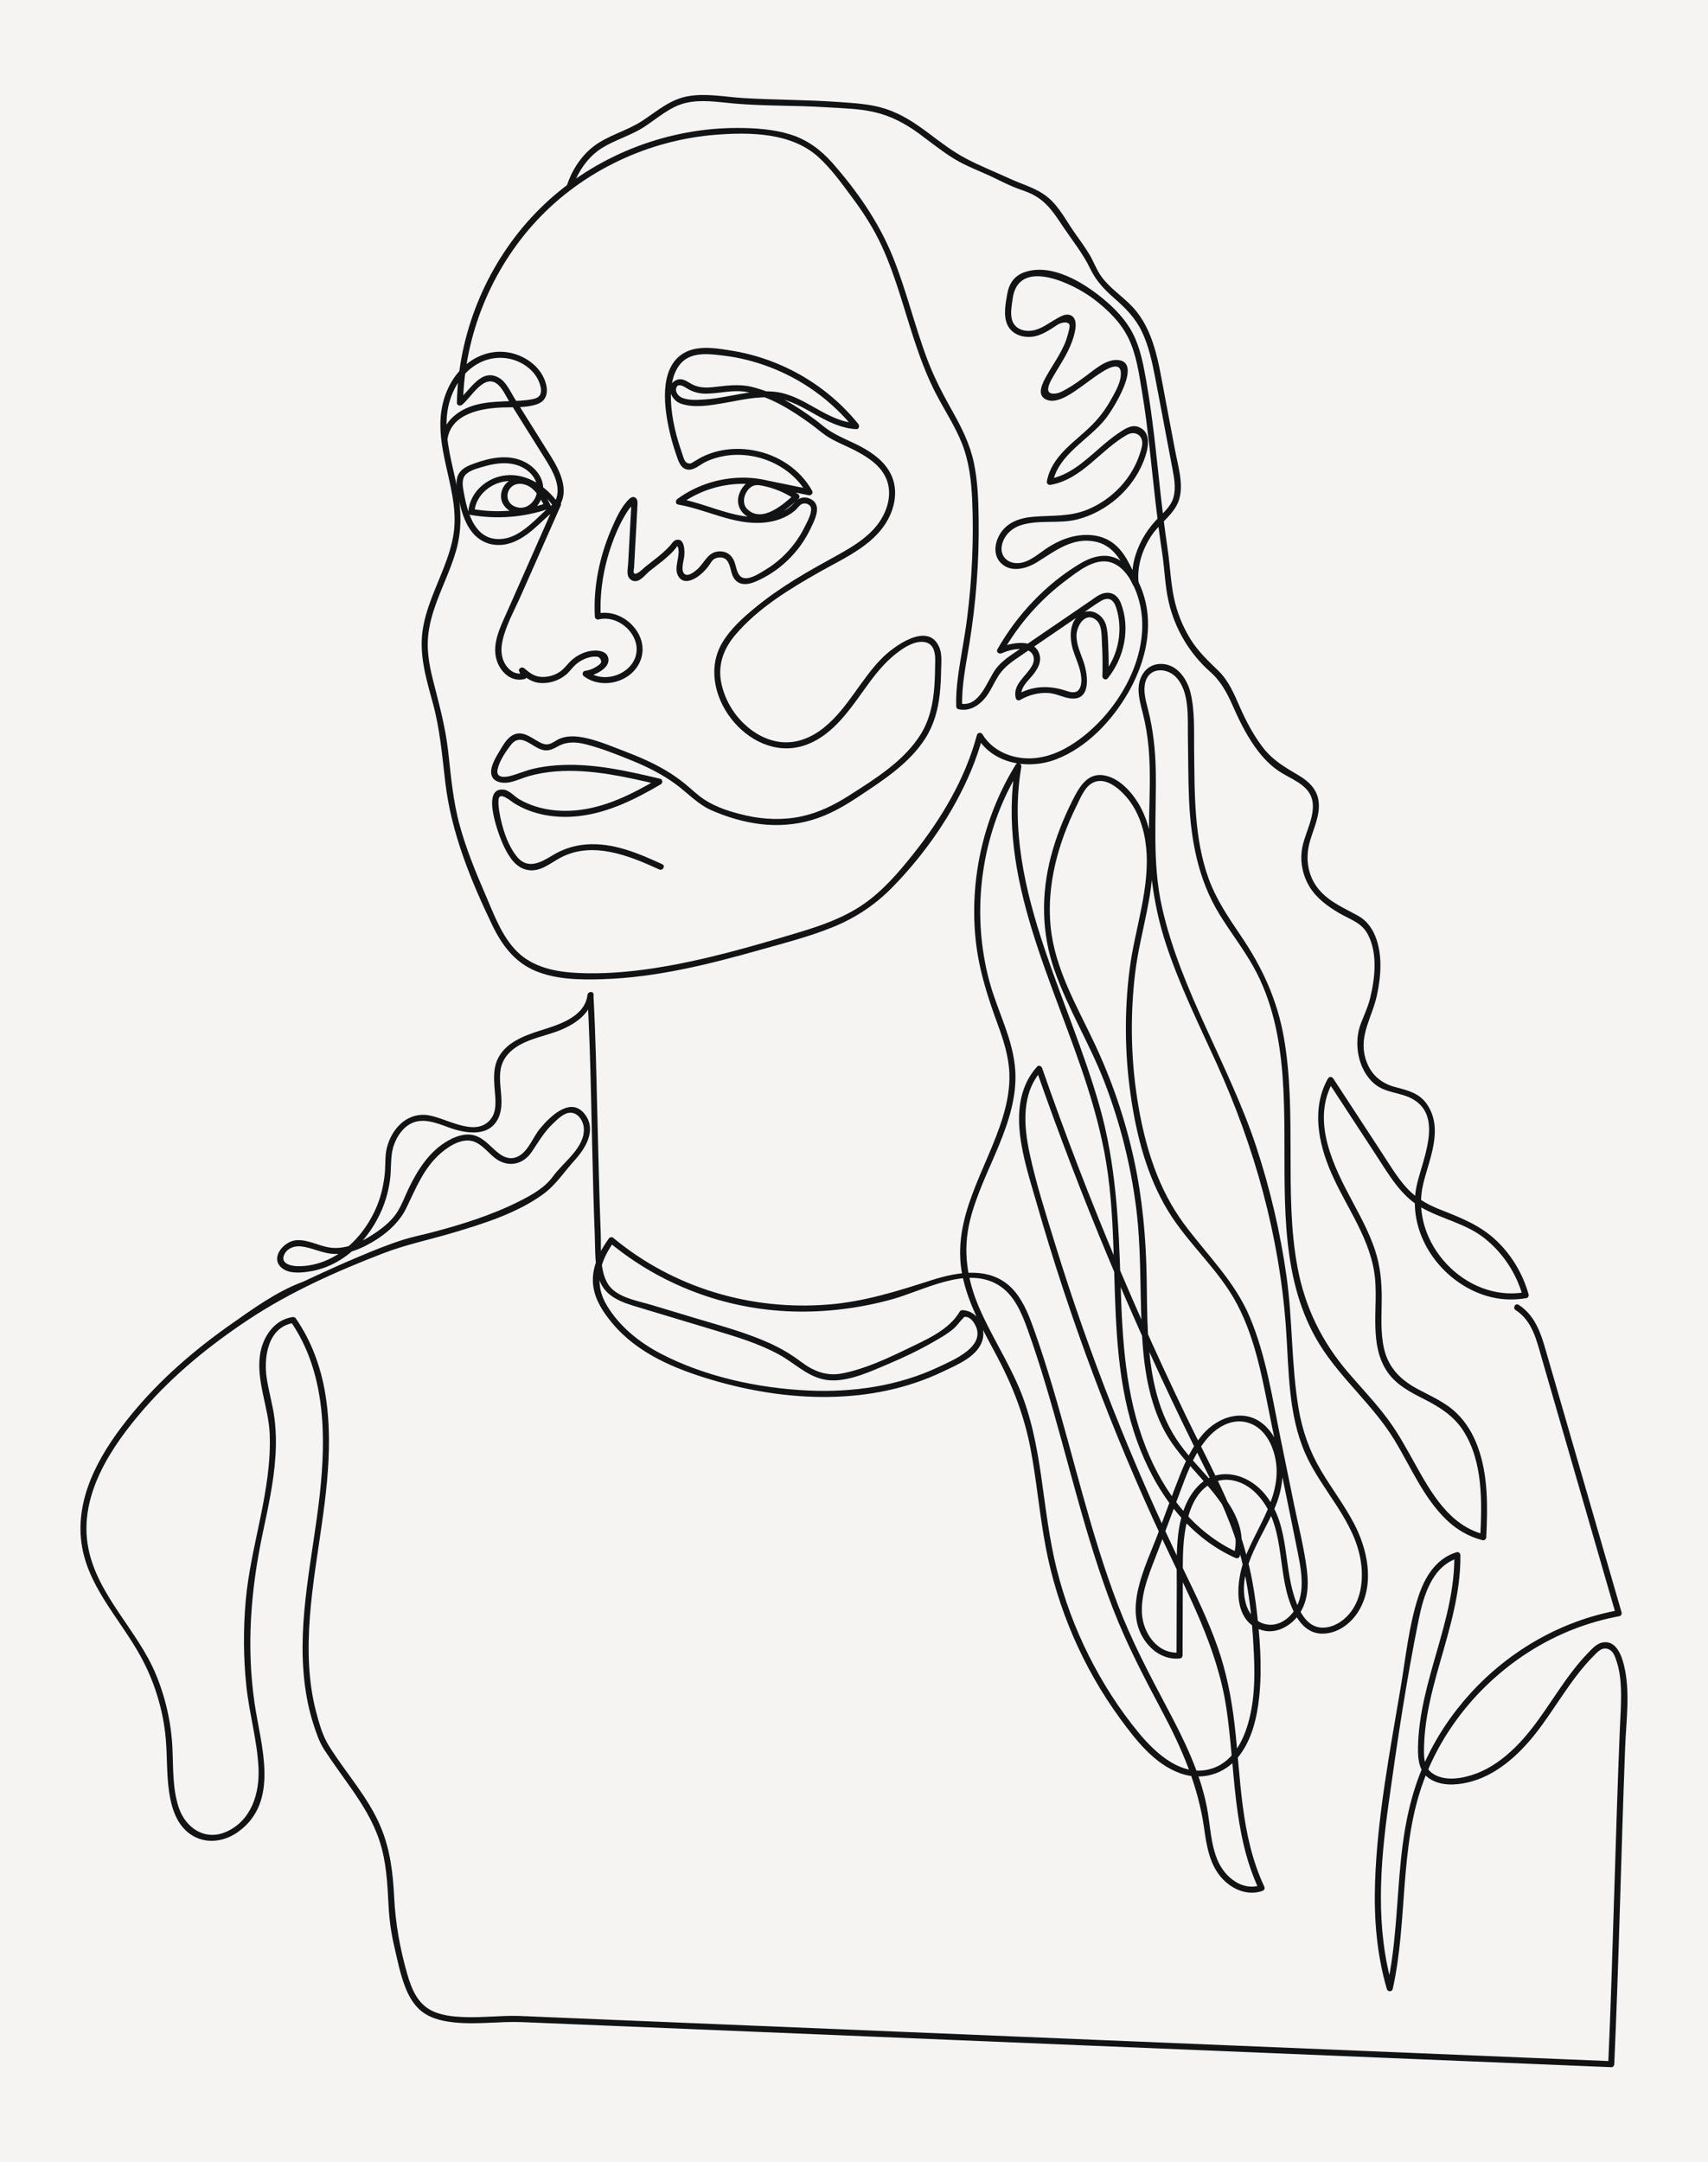<?xml version="1.0" encoding="utf-8"?>
<!-- Generator: Adobe Illustrator 24.1.0, SVG Export Plug-In . SVG Version: 6.00 Build 0)  -->
<svg version="1.1" id="Layer_1" xmlns="http://www.w3.org/2000/svg" xmlns:xlink="http://www.w3.org/1999/xlink" x="0px" y="0px"
	 viewBox="0 0 1080 1367" style="enable-background:new 0 0 1080 1367;" xml:space="preserve">
<style type="text/css">
	.st0{fill:#F5F4F2;}
	.st1{fill:#121314;}
</style>
<rect class="st0" width="1080" height="1367"/>
<g>
	<g>
		<g>
			<path class="st1" d="M282.92,277.78c2.32-16.33,21.27-19.66,34.73-20.17c7.17-0.27,15.49,0.37,22.32-2.21
				c5.51-2.08,6.69-7.17,5.31-12.5c-2.7-10.5-12.54-17.81-22.84-19.89c-11.53-2.32-22.82,2-30.87,10.39
				c-8.92,9.3-13.07,22.01-13.12,34.73c-0.06,15.34,4.95,30.09,7.54,45.06c1.36,7.83,2.02,15.86,0.9,23.77
				c-1.05,7.39-3.42,14.53-6.09,21.48c-5.1,13.24-11.59,26.16-13.6,40.35c-2.22,15.74,2.47,30.96,6.56,45.98
				c4.51,16.59,5.84,33.36,7.87,50.36c3.77,31.42,15.98,61.37,29.62,89.72c5.99,12.45,14.03,23.37,27.1,28.89
				c13.27,5.59,28.4,5.77,42.57,5.33c34.1-1.07,67.43-9.42,100.1-18.65c15.46-4.37,31.23-8.37,46.12-14.49
				c14.09-5.79,26.36-13.99,37.03-24.87c20.76-21.17,38.72-46.98,50.09-74.4c2.83-6.81,5.19-13.79,7.11-20.91
				c-1.16,0.15-2.33,0.3-3.49,0.46c10.16,16.92,32.47,20.5,49.85,13.87c19.49-7.43,35.51-24.5,45.72-42.3
				c9.67-16.87,15.32-37.19,11.04-56.55c-2.07-9.34-6.54-19.44-14.19-25.52c-8.63-6.87-18.5-4.67-27.33,0.61
				c-21.7,12.99-39.74,32.22-52.26,54.1c-1.03,1.8,0.96,3.33,2.62,2.62c4.52-1.96,10.07-3.43,15-2.38c5.18,1.1,6.66,5.76,4.26,10.19
				c-3.63,6.71-12.47,11.82-10.3,20.54c0.3,1.2,1.76,1.75,2.81,1.14c5.47-3.2,11.62-4.79,17.97-4.39
				c5.29,0.33,10.14,3.46,15.35,3.52c12.13,0.14,9.1-16.65,6.6-23.66c-1.85-5.21-4.34-10.48-4.34-16.12
				c0-6.05,5.53-15.52,12.46-9.87c3.77,3.07,3.37,9.93,3.62,14.23c0.42,7.12,0.51,14.25,0.31,21.38c-0.04,1.55,2.2,2.66,3.26,1.35
				c10.59-12.99,14.59-31.73,8.43-47.62c-2.2-5.68-7.1-8.16-12.96-5.55c-2.11,0.93-4.02,2.49-5.91,3.78
				c-15.56,10.63-31.13,21.26-46.69,31.89c-4.76,3.25-9.64,6.45-13.23,11.04c-5.85,7.5-10.35,25.06-22.99,22.25
				c0.47,0.61,0.94,1.23,1.4,1.84c-0.38-13.42,2.44-26.51,4.58-39.68c2.09-12.88,3.64-25.86,4.62-38.87
				c0.99-13.09,1.4-26.23,1.24-39.36c-0.15-12.11-0.53-24.36-3.05-36.24c-2.45-11.55-7.61-21.92-13.36-32.14
				c-6.01-10.67-11.62-21.34-15.96-32.82c-8.21-21.68-13.42-44.39-22.21-65.87c-8.85-21.6-22.52-41.14-37.91-58.61
				c-7.32-8.3-15.91-14.67-26.55-17.99c-10.63-3.33-22.12-4.09-33.2-4.12c-43.54-0.13-86.91,16.31-119.3,45.42
				c-31.86,28.65-52.36,69.28-57.28,111.76c-0.63,5.48-0.98,10.98-1.1,16.5c-0.04,1.82,2.04,2.3,3.26,1.35
				c5.82-4.54,14.22-20.8,23.02-12.48c2.9,2.74,4.82,7.18,6.9,10.5c7.28,11.63,14.56,23.25,21.84,34.88
				c5.26,8.4,12.66,20.13,6.07,29.67c1.1,0,2.2,0,3.3,0c-7.43-10.67-19.76-19.34-33.32-18c-12.15,1.19-23.04,10.74-23.87,23.2
				c-0.05,0.76,0.63,1.71,1.4,1.84c16.54,2.86,33.37,1.63,49.27-3.77c1.21-0.41,1.73-1.66,1.14-2.81
				c-3.72-7.27-8.44-15.43-17.3-16.68c-6.6-0.93-12.49,2.83-13.67,9.54c-1.43,8.17,6.74,14.1,14.34,12.97
				c6.9-1.03,11.56-7.69,12.17-14.32c0.76-8.29-5.12-15.37-12.31-18.74c-9.92-4.66-21.15-2.38-31.03,1.19
				c-4,1.45-8.31,3.11-10.31,7.16c-2.01,4.06-0.92,9.02-0.13,13.24c1.49,8.06,3.67,16.59,8.86,23.13
				c6.47,8.15,16.72,10.03,26.21,6.21c11.67-4.7,18.96-15.37,29.08-22.34c-0.87-0.87-1.74-1.74-2.62-2.62
				c-10.25,23.16-20.49,46.32-30.74,69.48c-4.11,9.29-9.7,20.09-6.32,30.47c2.44,7.48,9.35,13.81,17.57,11.65
				c1.12-0.3,1.85-1.79,1.14-2.81c-0.62-0.9-0.34-2.35-1.17-3.57c-1,0.77-2,1.54-3,2.32c3.81,3.25,7.55,6.15,12.71,6.55
				c5.91,0.46,11.73-1.38,16.33-5.09c2.16-1.74,3.66-3.97,5.61-5.89c2.29-2.25,5.22-3.96,8.27-4.92c1.41-0.44,2.9-0.75,4.39-0.75
				c0.68,0,1.65-0.04,2.27,0.24c1.02,0.45,2.04,1.93,1.84,3.22c-0.21,1.39-3.42,3.15-4.6,3.79c-1.8,0.97-3.67,1.47-5.68,1.76
				c-1.36,0.2-1.92,2.35-0.84,3.2c11.48,8.99,30.54,4.07,35.96-9.68c6.45-16.36-11.23-33.7-27.48-29.66
				c0.81,0.61,1.61,1.23,2.42,1.84c-1.01-17.82,2.73-36.18,9.6-52.61c1.59-3.8,3.41-7.53,5.5-11.09c0.82-1.4,1.69-2.78,2.61-4.13
				c0.58-0.84,2.79-2.78,2.89-3.78c0.09-0.09,0.18-0.17,0.27-0.26c-1.37-0.57-1.88-0.27-1.55,0.9c0.08-0.23-0.05,0.86-0.06,1.26
				c-0.01,0.26-0.03,0.53-0.04,0.79c-0.08,1.48-0.16,2.95-0.24,4.43c-0.55,10.16-1.1,20.31-1.65,30.47
				c-0.13,2.38-0.66,5.08-0.29,7.45c0.36,2.29,2.27,4.08,4.63,4.15c3.58,0.1,6.65-4.32,9.15-6.33c3.25-2.63,6.63-5.09,9.82-7.79
				c1.9-1.6,3.73-3.28,5.41-5.11c0.52-0.57,1.05-1.39,1.62-1.87c0.41-1.14,0.75-1.32,1.03-0.54c0.26,0.53,0.41,1.08,0.45,1.67
				c0.72,5.46-3.26,12.1,0.1,17.19c3.2,4.85,9.2,2.14,12.79-0.61c2.43-1.86,4.64-4.1,6.41-6.6c1.04-1.46,1.82-3.18,3.43-4.12
				c1.84-1.07,4.84-1.27,6.7-0.06c3.55,2.3,3.3,8.38,5.31,11.81c3.14,5.35,8.91,4.79,13.95,2.65c15.07-6.38,27.68-18.54,34.7-33.32
				c2.34-4.92,7.34-13.99,1.34-18.2c-2.89-2.03-6.63-2.33-9.52-0.23c-1.6,1.16-2.77,2.89-4.3,4.17c-2.22,1.85-4.8,3.32-7.49,4.36
				c-20.87,8.06-42.44-5.66-62.72-9.14c0.15,1.16,0.3,2.33,0.46,3.49c20.64-15.26,50.8-18,72.42-3.17c-0.13-1-0.26-2-0.39-3
				c-6.91,6.16-20.27,18.22-29.63,9.28c-4.15-3.97-1.8-11.57,2.72-14.32c2.04-1.24,4.16-1.07,6.34-0.63
				c9.9,2.03,19.81,4.05,29.71,6.08c1.62,0.33,3-1.29,2.16-2.81c-7.59-13.65-21.6-22.74-36.84-25.53c-7.37-1.35-14.99-1.3-22.3,0.39
				c-3.62,0.84-7.15,2.11-10.49,3.76c-1.78,0.88-3.4,1.97-5.11,2.96c-0.56,0.32-1.6,1.09-2.29,1.15c-3.61,0.33-4.18-3.5-5.02-5.88
				c-3.76-10.59-6.7-22.03-7.2-33.3c-0.36-7.98,0.56-17.26,5.84-23.66c6.69-8.1,18.42-6.44,27.71-5.3
				c9.7,1.19,19.27,3.61,28.42,7.05c21.01,7.88,39.67,21.38,53.75,38.84c0.45-1.09,0.9-2.18,1.35-3.26
				c-18.63-0.98-32.08-17.26-50.47-19.68c-10.2-1.34-20.39,0.81-30.38,2.65c-5.03,0.92-10.08,1.81-15.2,2.11
				c-4.53,0.27-10.68,0.74-14.82-1.52c-1.68-0.92-3.38-3.2-2.99-5.28c0.75-4.09,4.92-1.48,6.75-0.32c3.81,2.41,7.91,3.47,12.43,3.42
				c8.98-0.11,17.26-2.81,26.28-0.9c14.63,3.1,28.01,11.55,39.95,20.25c3.16,2.3,6.12,4.94,9.34,7.14
				c5.66,3.85,12.61,6.38,18.69,9.55c8.31,4.33,17,10.04,20.1,19.39c3.31,9.95-0.82,21.03-7.3,28.75
				c-6.41,7.63-15.1,12.86-23.71,17.65c-9.39,5.23-18.83,10.34-27.95,16.03c-8.59,5.36-16.94,11.14-24.76,17.59
				c-7.62,6.28-15.31,13.21-20.46,21.74c-18.6,30.79,16.16,75.99,50.82,65.51c17.26-5.22,28.29-20.92,38.27-34.87
				c5.35-7.48,10.86-14.98,17.8-21.08c5.12-4.5,14.83-11.9,22.31-9.33c4.62,1.59,5.34,6.95,5.3,11.18
				c-0.05,5.36-0.15,10.73-0.51,16.07c-0.74,10.95-2.96,21.65-8.88,31.04c-10.48,16.64-28.9,28.04-45.14,38.4
				c-9.31,5.93-19.16,10.81-30.02,13.14c-11.49,2.47-23.42,2.05-34.86-0.52c-9.1-2.05-18.72-4.96-26.57-10.11
				c-4.45-2.92-8.24-6.71-12.36-10.06c-3.8-3.09-7.83-5.88-12.04-8.38c-8.32-4.94-17.25-8.78-26.28-12.2
				c-9.24-3.5-19.14-7.88-29.01-9.09c-4.08-0.5-8.24-0.26-12.05,1.38c-2.42,1.04-4.76,3.23-7.45,3.45
				c-1.87,0.16-3.62-0.62-5.22-1.47c-5.36-2.86-10.84-7.84-17.12-4.15c-3.41,2-5.78,6.17-7.73,9.46c-2.13,3.57-5.14,8.38-5.54,12.63
				c-0.68,7.32,6.71,8.64,12.24,7.4c4.04-0.9,7.85-2.75,11.84-3.86c5.48-1.52,11.09-2.46,16.76-2.91
				c11.24-0.88,22.56,0.05,33.68,1.81c10.53,1.67,20.93,4.06,31.3,6.51c-0.15-1.16-0.3-2.33-0.46-3.49
				c-16,9.41-33.28,18.18-52.06,19.82c-8.51,0.74-17.19,0.05-25.36-2.55c-3.58-1.14-7.03-2.65-10.27-4.56
				c-2.97-1.75-6.09-5.53-9.6-5.99c-15.4-2.01-2.67,30.52,0.13,36.15c3.29,6.64,7.61,13.7,15.65,14.74
				c7.44,0.97,13.52-4.37,19.62-7.69c20.26-11.02,43.72-1.55,62.81,7.24c2.22,1.02,4.16-2.27,1.93-3.3
				c-15.16-6.98-31.32-13.89-48.39-12.49c-7.65,0.63-14.66,2.98-21.2,6.97c-7.16,4.37-15.45,9-22.16,0.91
				c-5.3-6.38-8.45-15.35-10.25-23.32c-0.91-4-1.79-8.46-1.59-12.59c0.29-5.95,7.3,0.26,9.62,1.75c12.16,7.76,27.28,9.97,41.44,8.31
				c18.62-2.18,35.66-10.72,51.62-20.1c1.38-0.81,1.17-3.11-0.46-3.49c-21.51-5.09-43.73-10.2-65.99-8.45
				c-4.65,0.36-9.29,1.02-13.84,2.05c-5.12,1.16-9.87,3.31-14.92,4.64c-3.59,0.94-9.16,1.34-8.05-4.09
				c1.08-5.29,5.16-11.32,8.43-15.52c6.46-8.28,13.18,1.58,20.28,3.2c3.88,0.88,6.74-0.86,10.05-2.61
				c5.41-2.86,11.12-2.49,16.92-1.02c10,2.54,19.93,6.49,29.47,10.39c9.8,4.01,19.37,8.79,27.89,15.14
				c7.44,5.54,13.69,12.5,22.33,16.26c9.92,4.32,20.36,7.44,31.12,8.71c10.79,1.27,21.82,0.46,32.25-2.61
				c10.42-3.06,19.83-8.39,28.84-14.36c15.69-10.39,32.86-21.29,43.09-37.54c5.28-8.38,7.83-17.87,8.93-27.64
				c0.6-5.33,0.78-10.7,0.89-16.07c0.09-4.54,0.62-9.25-1.17-13.55c-6.95-16.72-28.81-0.65-36.23,6.82
				c-13.31,13.39-21.4,31.23-36.05,43.39c-7.49,6.22-16.7,10.42-26.6,9.77c-9.42-0.62-18.18-5.42-24.85-11.92
				c-6.99-6.8-11.95-15.57-14.03-25.12c-2.53-11.62,1.29-21.97,8.81-30.84c14.23-16.8,34.17-28.94,53.11-39.68
				c16.57-9.4,36.83-17.81,44.92-36.44c3.38-7.78,4.23-16.72,0.69-24.61c-3.71-8.26-11.28-13.93-19.05-18.1
				c-6.56-3.52-13.91-6.23-20.16-10.26c-3.16-2.04-6.01-4.69-9.04-6.92c-12.01-8.82-25.43-17.25-40.08-20.76
				c-8.59-2.06-16.29-0.69-24.93,0.2c-5.17,0.53-9.77,0.19-14.25-2.64c-3.05-1.93-6.03-3.47-9.47-1.39
				c-6.17,3.73-2,12.26,3.41,14.28c8.4,3.14,18.93,1.26,27.48-0.2c10.54-1.8,21.24-4.58,32.01-3.37
				c10.05,1.13,18.66,6.52,27.31,11.34c7.66,4.27,15.55,8.03,24.44,8.5c1.82,0.1,2.3-2.08,1.35-3.26
				c-13.13-16.29-30.22-29.14-49.43-37.41c-9.48-4.08-19.42-7.07-29.61-8.77c-9.25-1.54-21.01-3.7-29.78,0.55
				c-16.85,8.18-14.27,32.38-11.21,47.31c1.23,6.01,2.87,11.94,4.89,17.73c1.32,3.8,2.69,9.01,7.53,9.46
				c3.93,0.36,7.44-3.11,10.75-4.75c4.05-2,8.45-3.32,12.9-4.03c19.91-3.13,41.58,6.21,51.49,24.02c0.72-0.94,1.44-1.87,2.16-2.81
				c-9.96-2.04-19.93-4.08-29.89-6.12c-6.62-1.35-11.56,1.49-14.52,7.61c-3.42,7.1-0.07,14.51,7.36,16.94
				c11.46,3.75,21.7-5.42,29.59-12.46c0.98-0.87,0.57-2.35-0.39-3c-22.63-15.52-54.64-12.84-76.28,3.17
				c-1.16,0.86-1.34,3.19,0.46,3.49c18.21,3.12,35.35,13.12,54.27,11.42c7.17-0.64,14.11-2.95,19.67-7.63
				c1.32-1.11,2.81-3.42,4.35-4.13c2.27-1.05,5.58,0.26,5.82,2.85c0.33,3.48-2.51,8.49-3.94,11.42c-3.67,7.52-8.77,14.28-14.97,19.9
				c-2.97,2.69-6.18,5.09-9.59,7.17c-3.46,2.11-9.61,6.27-13.81,5.5c-4.62-0.84-4.8-6.94-6.21-10.48c-1.79-4.5-5.45-6.84-10.35-6.35
				c-6.61,0.66-8.77,7.57-13.29,11.45c-1.86,1.6-6.26,5.16-8.35,2.23c-1.75-2.45-0.07-7.61,0.28-10.32
				c0.4-3.07,0.52-12.4-5.32-10.58c-1.58,0.49-2.57,2.36-3.61,3.52c-1.52,1.7-3.17,3.27-4.88,4.76c-3.46,3.02-7.19,5.71-10.76,8.6
				c-1.26,1.02-6.19,6.19-7.3,3.77c-0.32-0.71,0.14-2.55,0.18-3.29c0.25-4.61,0.5-9.23,0.75-13.84c0.45-8.22,0.98-16.43,1.34-24.65
				c0.07-1.62,0.43-4.07-0.9-5.36c-1.37-1.33-3.07-0.64-4.27,0.52c-5.15,4.96-8.58,12.74-11.35,19.19
				c-7.37,17.13-11.43,36.44-10.37,55.12c0.07,1.25,1.16,2.16,2.42,1.84c13.49-3.35,28.61,11.62,22.69,25.12
				c-4.65,10.61-20.24,15.06-29.48,7.83c-0.28,1.07-0.56,2.13-0.84,3.2c4.9-0.71,15.19-5.26,13.7-11.76
				c-1.35-5.9-10.24-5.12-14.44-3.7c-2.92,0.99-5.65,2.49-8.03,4.45c-3.01,2.48-4.99,5.84-8.28,8.04c-3.48,2.33-7.72,3.41-11.9,3.14
				c-4.32-0.29-7.34-2.76-10.51-5.47c-1.54-1.31-4.32,0.41-3,2.32c0.62,0.9,0.34,2.35,1.17,3.57c0.38-0.94,0.76-1.87,1.14-2.81
				c-4.73,1.24-8.76-1.53-11.21-5.46c-2.78-4.46-2.94-9.76-1.86-14.78c2.12-9.91,7.54-19.42,11.62-28.64
				c8.42-19.03,16.84-38.07,25.26-57.1c0.69-1.56-0.86-3.82-2.62-2.62c-11.77,8.1-22.5,25.38-38.66,23.76
				c-13.8-1.39-17.93-17.67-19.97-28.98c-0.71-3.92-1.87-9.08,1.56-12.1c3.03-2.66,7.93-3.79,11.72-4.87
				c8.09-2.33,17.06-3.15,24.63,1.22c5.8,3.35,9.96,9.67,8.03,16.48c-1.64,5.79-7,10.14-13.13,7.99c-8.9-3.13-5.69-15.25,3.25-14.55
				c7.98,0.62,12.06,8.63,15.28,14.93c0.38-0.94,0.76-1.87,1.14-2.81c-15.22,5.17-31.38,6.51-47.23,3.77
				c0.47,0.61,0.94,1.23,1.4,1.84c0.74-11.08,11.46-19.36,22.2-19.5c11.44-0.15,21.55,7.17,27.86,16.24c0.85,1.22,2.45,1.23,3.3,0
				c7.02-10.16,0.64-22.77-5.07-31.93c-3.1-4.98-6.23-9.95-9.34-14.92c-4.55-7.27-9.11-14.55-13.66-21.82
				c-2.52-4.03-5.13-10-9.33-12.57c-11.78-7.22-18.79,8.08-26.43,14.04c1.09,0.45,2.18,0.9,3.26,1.35
				c0.88-42.46,17.78-84.17,46.76-115.24c29.29-31.4,70.64-50.82,113.4-54.11c21.66-1.67,47.55-1.3,64.53,14.12
				c8.44,7.67,15.24,17.33,22.01,26.45c6.91,9.3,13.07,19.01,17.94,29.54c9.49,20.51,14.79,42.61,22.08,63.92
				c3.51,10.28,7.5,20.43,12.52,30.07c5.38,10.34,11.89,20.14,16.21,31.01c4.47,11.26,5.92,23.36,6.48,35.37
				c0.58,12.49,0.52,25.02-0.01,37.51c-0.53,12.62-1.59,25.22-3.19,37.76c-1.59,12.49-4.16,24.83-5.81,37.31
				c-0.8,6.09-1.25,12.19-1.08,18.33c0.02,0.81,0.57,1.66,1.4,1.84c7.61,1.69,14.21-3.04,18.36-9.09c2.49-3.63,4.24-7.69,6.55-11.43
				c2.67-4.33,6.16-7.5,10.28-10.42c5.06-3.58,10.24-7.01,15.36-10.51c8.47-5.79,16.94-11.57,25.42-17.36
				c4.6-3.14,9.1-6.58,13.86-9.47c5.16-3.13,8.27-1.09,9.91,4c1.5,4.66,2.17,9.55,2.06,14.43c-0.23,10.06-3.78,19.86-10.14,27.66
				c1.09,0.45,2.18,0.9,3.26,1.35c0.17-6.14,0.14-12.29-0.15-18.43c-0.21-4.48-0.2-9.26-1.34-13.64
				c-1.72-6.61-9.03-11.49-15.62-7.69c-8.05,4.64-7.68,15.64-5.3,23.25c1.57,5.01,3.95,9.78,4.86,14.98
				c0.51,2.89,0.73,6.89-0.88,9.51c-1.86,3.02-5.21,2.25-8,1.31c-10.71-3.58-21.34-3.53-31.31,2.3c0.94,0.38,1.87,0.76,2.81,1.14
				c-1.33-5.34,4.1-9.83,7.09-13.57c2.88-3.61,5.52-7.88,4.26-12.67c-2.91-11.1-18.45-7.63-25.93-4.39
				c0.87,0.87,1.74,1.74,2.62,2.62c10.07-17.6,23.62-33.13,39.89-45.28c7.53-5.62,18.1-14.4,28.13-11.55
				c9.16,2.6,14.59,13.11,17.33,21.47c11.49,35.05-13.19,76.26-42.65,94.4c-9.02,5.56-19.4,9.01-30.08,7.95
				c-10.25-1.02-20.07-6.07-25.45-15.05c-0.84-1.4-3.06-1.15-3.49,0.46c-7.5,27.95-22.57,53.11-40.51,75.58
				c-9.26,11.6-19.2,23.15-31.53,31.59c-12.22,8.36-26.31,13.32-40.39,17.55c-30.19,9.08-60.8,17.97-92.01,22.74
				c-15.74,2.41-31.79,3.72-47.72,3c-13.9-0.63-28.55-3.43-38.74-13.66c-9.67-9.71-14.56-23.53-19.9-35.86
				c-6.19-14.3-12.12-28.78-16.25-43.83c-4.23-15.36-5.53-31.02-7.3-46.79c-1.7-15.17-5.61-29.43-9.37-44.16
				c-1.96-7.67-3.55-15.48-3.55-23.43c0-7.22,1.48-14.26,3.65-21.11c4.11-12.93,10.52-25.03,14.27-38.09
				c3.83-13.34,3.29-26.5,0.63-40.01c-2.82-14.32-7.39-28.63-6.58-43.39c0.7-12.79,6.49-25.92,17.26-33.36
				c9.95-6.87,23.01-7.07,32.98-0.05c4.53,3.19,8.13,7.93,9.21,13.44c0.47,2.39,0.35,4.96-1.93,6.39c-1.3,0.82-2.99,1.1-4.48,1.36
				c-3.99,0.69-8.08,0.84-12.12,0.98c-12.87,0.46-26.42,0.71-36.6,9.74c-3.97,3.52-6.7,8.15-7.45,13.42
				C278.89,279.17,282.58,280.21,282.92,277.78L282.92,277.78z"/>
		</g>
		<g>
			<path class="st1" d="M362,118.71c3.36-10.17,9.77-19.7,19.01-25.36c8.35-5.12,17.88-7.68,26.21-13.05
				c8.57-5.52,16.32-12.89,26.5-15.25c9.96-2.31,20.21-0.52,30.21,0.37c19.28,1.71,38.74,1.15,58.06,2.37
				c10.22,0.65,20.88,0.79,30.88,3.08c10.32,2.37,19.38,7.13,27.88,13.34c7.39,5.4,14.51,11.22,22.31,16.03
				c7.85,4.84,16.42,7.85,24.7,11.81c4.18,2,8.32,4.08,12.57,5.91c4.14,1.78,8.55,2.94,12.57,4.97
				c9.56,4.85,14.24,12.89,20.01,21.42c5.63,8.34,11.98,16.19,16.35,25.31c3.7,7.71,8.78,13.17,15.18,18.77
				c7.1,6.21,13.39,12.46,17.53,21.1c4.32,9,6.45,18.9,8.35,28.64c2.43,12.46,4.73,24.95,7.1,37.42c1.24,6.56,2.49,13.13,3.73,19.69
				c1.16,6.16,2.56,12.75,0.91,18.96c-1.71,6.46-7.19,10.41-11.48,15.1c-3.25,3.55-6.08,7.51-8.38,11.74
				c-4.62,8.52-7.1,18.15-6.04,27.84c1.19-0.32,2.37-0.64,3.56-0.96c-4.36-8.67-7.95-18.75-16.07-24.72
				c-8.03-5.91-18.73-6.12-27.97-3.3c-5.33,1.63-10.26,4.24-14.84,7.39c-5.08,3.49-10.62,8.42-17.12,8.69
				c-6.96,0.29-11.64-4.78-10.16-11.52c1.32-6.01,6.05-10.5,11.74-12.38c11.57-3.82,24.32-0.71,36.15-3.79
				c9.29-2.42,17.91-7.19,25.12-13.5c7.21-6.31,12.98-14.3,16.52-23.22c2.67-6.71,5.94-18.32-3.38-21.74
				c-4.43-1.63-8.83,1.52-12.33,3.86c-4.39,2.94-8.43,6.36-12.41,9.82c-9.47,8.22-18.88,17.03-31.65,19.33
				c0.78,0.78,1.57,1.57,2.35,2.35c3.39-18.14,23.25-27.29,33.78-40.95c4.06-5.26,23.91-36.11,6.78-36.7
				c-7.2-0.25-14.44,6.33-19.83,10.28c-3.74,2.74-7.48,5.53-11.53,7.8c-1.99,1.11-4.36,2.6-6.62,3.01c-8.85,1.59-4.7-6.36-3.14-9.14
				c4.39-7.84,9.77-15.21,12.8-23.73c1.49-4.19,4.98-14.96-1.65-16.73c-2.86-0.76-5.91,1.16-8.26,2.46
				c-4.94,2.74-9.52,6.57-15.24,7.46c-5.82,0.9-11.71-1.37-13.04-7.55c-0.85-3.97,0.07-8.62,0.6-12.58
				c3.56-26.56,38.47-9.54,51.23,0.17c8.77,6.67,17.02,14.64,21.92,24.64c5.09,10.39,6.69,22.35,8.58,33.63
				c3.95,23.5,5.92,47.18,8.66,70.84c1.24,10.69,2.63,21.36,4.22,32.01c1.49,9.99,1.74,20.26,3.98,30.13
				c3.88,17.11,13.21,32.88,26.36,44.5c6.78,5.99,10.71,13.48,14.33,21.68c3.89,8.8,7.99,17.18,13.5,25.1
				c4.87,7,10.58,13.2,18.01,17.51c8.42,4.89,18.79,8.73,19.04,20.16c0.22,10-5.93,19.18-7.08,29.03
				c-0.9,7.65,0.89,15.58,4.85,22.18c4.44,7.4,11.84,12.79,19.2,17.04c6.96,4.02,13.9,5.82,17.86,13.39
				c6.23,11.91,4.46,27.73,1.35,40.28c-1.39,5.62-3.78,10.55-5.83,15.9c-2.45,6.37-2.82,13.48-1.49,20.14
				c1.35,6.74,4.6,13.27,9.84,17.82c7.06,6.13,16.43,5.4,24.26,9.75c20.26,11.27,5.61,39.67,2.47,55.83
				c-6.02,30.95,17.26,62.07,47.11,69.43c7.43,1.83,15.01,1.98,22.53,0.66c1.01-0.18,1.59-1.43,1.34-2.35
				c-3.57-12.67-10.32-24.23-19.77-33.43c-10.53-10.25-23.1-15.04-36.5-20.33c-8.25-3.26-15.47-7.5-21.39-14.2
				c-5.71-6.46-10.19-13.99-14.89-21.18c-10.33-15.79-20.66-31.58-30.99-47.37c-0.77-1.17-2.57-1.3-3.3,0
				c-10.59,18.73-6.14,40.91,2.04,59.67c9.73,22.31,25.61,42.53,27.77,67.51c1.65,19.08-3.84,41.43,7.75,58.34
				c5.63,8.21,14.44,12.78,23.09,17.16c9.83,4.98,18.77,10.53,24.86,20c12.57,19.55,11.85,45.09,10.76,67.39
				c0.81-0.61,1.61-1.23,2.42-1.84c-21.96-5.58-33.55-26.41-43.8-44.82c-5.19-9.31-10.27-18.7-16.58-27.32
				c-7.82-10.69-17.03-20.22-25.62-30.27c-16.69-19.51-27.26-41.2-31.98-66.46c-4.45-23.81-4.34-48.23-4.39-72.36
				c-0.05-24.06-0.01-48.3-4.09-72.09c-4.17-24.28-13.68-45.04-27.47-65.31c-7.75-11.4-15.46-22.8-20.2-35.84
				c-4.68-12.87-6.91-26.46-7.99-40.07c-1.09-13.76-1.06-27.58-1.22-41.37c-0.14-11.79,0.53-24.47-2.24-36.02
				c-2.07-8.61-8.24-17.91-17.97-18.37c-9.74-0.46-15.18,7.84-14.92,16.77c0.14,4.91,1.47,9.69,2.66,14.42
				c1.85,7.29,3.07,14.66,3.71,22.15c1.25,14.71,0.59,29.49,0.27,44.22c-0.61,27.67,2.18,53.89,10.92,80.25
				c8.51,25.66,20.52,49.96,31.69,74.53c24.17,53.19,39.84,109.34,43.97,167.75c1.88,26.56,1.26,54.27,12.22,79.13
				c10.3,23.38,31.29,42.34,35.12,68.41c1.55,10.52,0.44,22.25-5.91,31.11c-3.89,5.43-9.95,9.84-16.75,10.47
				c-9.7,0.9-14.85-7.43-17.97-15.37c-8.77-22.28-3.88-48.12-19.26-67.97c-11.39-14.7-32.41-19.8-45.17-3.73
				c-12.99,16.37-11.3,40.45-11.36,60.01c-0.04,14.92-0.09,29.83-0.13,44.75c0.64-0.64,1.27-1.27,1.91-1.91
				c-13.86,1.27-23.1-12.2-23.8-24.77c-0.77-13.91,5.65-27.53,10.42-40.26c5-13.34,10.01-26.68,15.01-40.02
				c4.05-10.8,8.49-21.88,16.2-30.67c6.69-7.61,16.55-12.94,26.75-9.13c8.97,3.35,13.89,12.61,15.83,21.48
				c5.11,23.37-11.2,43.13-19.16,63.77c-5.37,13.94-8.25,38.82,9.93,45.2c8.51,2.99,17.37-1.23,22.9-7.8
				c7.04-8.37,7.72-19.58,6.42-30c-1.71-13.74-5.23-27.37-8.01-40.93c-2.82-13.79-5.64-27.58-8.46-41.37
				c-5.3-25.93-9.27-52.9-19.58-77.44c-9.73-23.15-27.46-39.74-42.06-59.64c-15.6-21.27-23.6-46.64-28.15-72.37
				c-5.01-28.29-5.73-57.38-2.29-85.9c3.15-26.09,13.25-52.4,10.73-78.92c-0.95-9.93-3.65-19.87-8.93-28.41
				c-4.79-7.74-12.61-16.14-22.09-17.45c-10.58-1.47-15.7,8.61-19.7,16.6c-5.55,11.11-10.16,22.74-13.3,34.77
				c-6.26,23.89-6,48.39,2.18,71.78c8.55,24.46,22.38,46.7,31.68,70.88c9.88,25.71,16.69,52.65,20.09,79.98
				c3.04,24.48,2.37,49.03,3.36,73.62c0.88,21.88,3.37,44.34,13.11,64.25c9.7,19.84,27.77,33.15,39.42,51.57
				c5.67,8.97,8.73,18.73,5.86,29.23c0.94-0.38,1.87-0.76,2.81-1.14c-28.22-12.68-47.26-38.2-58.42-66.41
				c-13.04-32.96-14.98-68.35-16.04-103.4c-1.15-38.1-2.79-75.47-13.27-112.35c-9.59-33.77-23.49-66.08-34.69-99.31
				c-12.51-37.1-21.53-76.13-14.82-115.34c0.35-2.06-2.29-3.41-3.49-1.47c-19.84,32.04-28.88,70.27-25.67,107.82
				c1.67,19.54,7.29,37.53,14.02,55.84c3.75,10.21,7.21,20.69,7.59,31.66c0.32,9.34-1.41,18.57-4.12,27.48
				c-10.03,33.02-32.71,63.46-25.7,99.6c3.62,18.67,13.34,35.43,22.15,52.03c9.86,18.58,17.08,37.35,21.04,58.06
				c3.96,20.73,5.69,41.82,9.66,62.55c3.71,19.41,9.61,38.34,17.46,56.47c7.88,18.2,17.78,35.54,29.48,51.56
				c10,13.69,21.71,28.88,38.29,34.75c13.51,4.79,27.83,0.51,36.67-10.63c8.44-10.64,11.7-24.75,13.07-37.98
				c1.97-19.03,0.32-38.98-2.04-57.9c-2.61-20.93-7.81-41.12-16.02-60.56c-8.54-20.23-18.97-39.64-28.5-59.42
				c-9.71-20.15-19.1-40.46-28.16-60.92c-18.49-41.75-35.6-84.1-51.31-126.97c-3.85-10.5-7.61-21.04-11.29-31.6
				c-0.44-1.27-2.18-1.99-3.2-0.84c-20.92,23.59-7.97,59.32-0.42,85.67c10.61,37.06,22.72,73.69,36.27,109.77
				c13.23,35.25,27.84,69.98,43.79,104.09c16.16,34.58,34.41,67.95,40.11,106.2c5.73,38.4,3.75,78.57,20.6,114.5
				c0.38-0.94,0.76-1.87,1.14-2.81c-11.48,3.98-22.39-4.8-26.95-14.88c-4.85-10.74-4.9-22.97-7.13-34.37
				c-4.31-22.09-14.39-42.5-24.86-62.23c-11.45-21.57-22.7-42.95-31.45-65.81c-8.56-22.35-15.44-45.29-21.89-68.32
				c-6.48-23.12-12.52-46.37-19.38-69.38c-3.52-11.81-7.25-23.57-11.37-35.19c-3.04-8.58-6.28-17.4-12.06-24.57
				c-13.58-16.87-35.2-13.45-53.47-7.57c-21.42,6.89-42.15,13.44-64.75,15.27c-49.08,3.98-97.99-10.53-136-42.03
				c-1.01-0.83-2.24-0.68-3,0.39c-6.31,8.88-11.36,19.18-9.72,30.36c1.29,8.78,6.34,16.31,11.9,23
				c16.03,19.28,39.76,29.03,63.23,35.98c47.25,13.97,100.66,16.44,146-5.34c8.98-4.32,22.36-9.6,25.05-20.4
				c2.12-8.53-3.83-18.12-12.88-18.42c-0.66-0.02-1.32,0.38-1.65,0.95c-6.69,11.59-21.27,17.77-32.94,23.42
				c-13.01,6.29-27.1,12.88-41.38,15.65c-10.03,1.95-18.34-1.52-26.22-7.5c-6.02-4.57-12.48-8.35-19.36-11.49
				c-15.17-6.92-31.46-11.2-47.38-15.99c-9.17-2.76-18.35-5.53-27.52-8.29c-7.86-2.37-17.54-3.95-24.05-9.24
				c-9.56-7.77-7.7-24.72-8.14-36.03c-0.95-24.61-1.48-49.23-2.11-73.84c-0.64-25.36-1.07-50.76-2.46-76.09
				c-0.13-2.45-3.96-2.46-3.82,0c2.25,41.02,2.52,82.17,3.7,123.24c0.27,9.47,0.56,18.94,0.94,28.4c0.35,8.77-0.1,18.39,2.56,26.81
				c3.81,12.06,15.07,15.22,26.02,18.51c15.53,4.68,31.05,9.35,46.58,14.03c14.07,4.24,28.34,8.44,41.3,15.54
				c11.51,6.31,20.07,16.33,34.13,16.36c11.81,0.03,24.32-5.88,35-10.38c9.57-4.04,19.01-8.5,28.02-13.68
				c4.65-2.68,9.42-5.3,13.49-8.84c1.98-1.72,3.31-3.91,5.14-5.7c1.49-1.47,1.09-1.95,3.24-1.41c2.12,0.54,3.8,2.67,4.82,4.49
				c7.81,13.91-13.35,22.52-22.83,27c-25.57,12.09-54.27,16.2-82.35,14.92c-31.47-1.43-65.23-8.66-93.32-23.28
				c-13.62-7.09-26.09-17.12-34.11-30.41c-8.49-14.07-4.62-27.65,4.44-40.41c-1,0.13-2,0.26-3,0.39
				c32.57,26.98,73.06,42.27,115.34,43.7c21.37,0.72,42.85-1.97,63.45-7.65c19.84-5.47,46.66-21.07,66.79-9.32
				c10.39,6.06,15.15,17.76,19.03,28.55c4.18,11.6,7.93,23.35,11.47,35.16c7.1,23.66,13.3,47.57,19.97,71.35
				c6.64,23.69,13.73,47.28,22.63,70.23c8.59,22.16,19.49,42.99,30.63,63.93c12.73,23.93,23.1,47.66,26.88,74.67
				c1.59,11.35,3.56,23.47,11.84,32.05c6.5,6.73,15.86,10.56,25,7.39c1.24-0.43,1.69-1.64,1.14-2.81
				c-15.03-32.03-14.72-67.97-18.75-102.42c-1.96-16.74-5.15-33.15-10.77-49.07c-5.85-16.58-13.55-32.43-21.21-48.23
				c-32.44-67.01-59.95-136.29-81.82-207.47c-5.72-18.62-11.78-37.41-15.84-56.47c-3.71-17.41-5.22-37.66,7.43-51.93
				c-1.07-0.28-2.13-0.56-3.2-0.84c28.11,80.56,61.05,159.42,98.72,235.97c9.38,19.07,19.43,37.95,26.39,58.09
				c7.04,20.37,10.38,41.75,11.8,63.2c1.12,16.85,2.09,34.21-1.61,50.83c-3.01,13.53-9.54,28.79-23.73,33.62
				c-18.82,6.42-35.8-9.11-46.83-22.49c-12.28-14.9-22.78-31.35-31.44-48.59c-8.84-17.58-15.71-36.14-20.45-55.23
				c-4.8-19.29-6.93-39.06-9.79-58.69c-2.79-19.14-6.47-38.24-14.13-56.09c-7.37-17.18-17.61-32.94-25.01-50.1
				c-7.71-17.87-10.51-36.26-5.77-55.33c4.1-16.49,11.86-31.74,18.28-47.38c6.12-14.89,11.3-30.73,10.32-47.04
				c-1.19-19.78-11.21-37.52-16.32-56.37c-9.75-35.93-7.18-75.01,6.75-109.5c3.63-8.99,8.09-17.6,13.19-25.84
				c-1.16-0.49-2.33-0.98-3.49-1.47c-12.23,71.41,24.72,137.82,45.63,203.8c5.69,17.96,10.34,36.25,12.85,54.94
				c2.75,20.43,3.35,41.06,3.94,61.64c1.04,35.93,2.07,72.46,14.36,106.64c11.2,31.18,31.24,60.18,62.22,74.1
				c1.1,0.5,2.46,0.15,2.81-1.14c5.2-19-7.14-35.05-18.98-48.56c-7.2-8.22-14.98-16.09-21.01-25.25
				c-6.53-9.91-10.82-21.04-13.54-32.56c-5.39-22.89-4.95-46.69-5.35-70.05c-0.43-25.1-2.69-49.96-8.06-74.52
				c-5.51-25.2-13.88-49.74-24.86-73.07c-11.21-23.83-25.18-47.24-27.8-73.97c-2.59-26.36,4.78-52.83,16.37-76.31
				c2.43-4.92,5.2-12.14,10.44-14.71c7.6-3.73,15.89,3.2,20.65,8.55c7.74,8.69,11.64,20.35,12.87,31.78
				c2.79,26.03-7.11,52-10.38,77.6c-3.41,26.72-3.12,53.85,0.77,80.5c3.65,25.02,10.2,50.3,23.39,72.1
				c12.75,21.08,32.22,37.24,43.76,59.13c12.35,23.41,16.55,50.24,21.79,75.89c5.63,27.52,11.4,55.02,16.88,82.57
				c2.62,13.14,5,29.12-5.89,39.31c-10.13,9.49-23.36,4.67-27.07-8c-6.62-22.6,12.35-44.55,19.64-64.65
				c5.51-15.19,5.28-34.71-6.51-47.09c-12.46-13.08-30.65-7.55-41.02,4.95c-5.92,7.13-10.1,15.58-13.52,24.15
				c-5.1,12.78-9.7,25.77-14.54,38.65c-7.53,20.06-22.42,47.67-7.45,67.81c5.08,6.83,12.69,11.29,21.34,10.49
				c1.03-0.09,1.91-0.8,1.91-1.91c0.05-15.66,0.09-31.32,0.14-46.99c0.03-11.57-0.32-23.2,1.96-34.61
				c1.87-9.36,5.37-19.75,13.47-25.56c10.13-7.26,22.67-3.71,30.89,4.61c18.81,19.03,12.94,47.35,21.94,70.5
				c3.49,8.96,9.24,18.21,19.95,18.25c9.8,0.04,18.52-6.64,23.3-14.82c9.93-17,5.29-38.65-3.38-55.06
				c-6.11-11.57-14.08-22.01-20.75-33.25c-7.26-12.25-11.84-25.35-14.19-39.38c-4.6-27.46-3.71-55.62-7.58-83.22
				c-3.93-27.95-10.38-55.55-19.25-82.35c-16.98-51.3-47.48-97.94-59.45-150.89c-6.46-28.58-3.53-57.15-4-86.13
				c-0.21-13.33-1.62-26.37-4.92-39.3c-1.39-5.45-3.17-11.63-1.65-17.24c2.55-9.44,13.54-9.19,19.38-3.06
				c8.88,9.32,7.27,26.25,7.5,38.1c0.26,13.17,0.14,26.34,0.74,39.5c1.18,25.46,5.68,50.17,19.14,72.18
				c6.94,11.34,15.18,21.85,21.66,33.48c5.77,10.36,9.92,21.51,12.81,33c5.89,23.48,6.55,47.92,6.7,72.01
				c0.29,44.78-2.33,93.73,22.14,133.42c13.53,21.93,33.99,38.49,47.4,60.54c10.36,17.01,18.32,36.44,32.88,50.46
				c6.45,6.21,14.09,10.7,22.78,12.91c1.25,0.32,2.36-0.59,2.42-1.84c0.92-19.01,1.29-39.13-5.39-57.26
				c-2.93-7.95-7.28-15.37-13.41-21.27c-7.16-6.9-16.26-10.69-24.88-15.35c-10.56-5.71-18.2-13.36-20.95-25.35
				c-2.37-10.33-1.5-21.14-1.46-31.64c0.04-10.54-0.94-20.72-4.28-30.77c-3.5-10.56-8.78-20.42-14.02-30.2
				c-12.14-22.65-26.61-51.23-12.42-76.32c-1.1,0-2.2,0-3.3,0c10.13,15.48,20.25,30.96,30.38,46.44
				c7.97,12.18,15.54,25.71,28.56,33.17c13.21,7.56,28.35,10.06,40.45,19.82c11.51,9.3,19.76,21.94,23.77,36.16
				c0.45-0.78,0.89-1.57,1.34-2.35c-37.48,6.6-73.07-31.52-64.29-68.32c3.85-16.17,13.06-34.77,2.45-50.47
				c-4.76-7.05-12.17-8.83-19.95-10.86c-9.71-2.53-16.26-8.66-19.04-18.37c-4.15-14.48,4.41-26.08,7.32-39.73
				c2.59-12.11,3.68-26.06-1.22-37.75c-2.12-5.06-5.52-9.54-10.35-12.28c-8.96-5.08-18.54-8.79-25.32-17.03
				c-6.97-8.47-8.48-19.48-5.61-29.85c2.36-8.54,6.99-17.31,5.5-26.42c-1.19-7.26-6.33-12.02-12.39-15.61
				c-9.01-5.33-16.83-9.77-23.26-18.4c-5.77-7.75-10.19-16.16-14.07-24.97c-3.48-7.92-7.02-16.45-13.33-22.6
				c-6.61-6.45-12.94-12.27-17.87-20.24c-5.04-8.14-8.62-17.13-10.52-26.52c-2.03-10.01-2.45-20.48-3.94-30.61
				c-1.78-12.12-3.29-24.27-4.62-36.45c-2.55-23.32-4.79-46.59-8.88-69.71c-1.81-10.23-3.7-20.65-8.49-29.97
				c-4.45-8.65-11.33-15.78-18.79-21.92c-12.51-10.29-32.26-22.5-49.29-16.93c-6.64,2.17-10.12,7.09-11.3,13.76
				c-1.07,6.02-2.63,13.89,0.1,19.68c2.94,6.23,10.03,8.42,16.5,7.38c4.23-0.68,7.97-2.88,11.57-5.08c1.73-1.06,3.7-2.69,5.64-3.36
				c1.26-0.44,4.5-1.08,5.45,0.82c0.61,1.22-0.65,5.05-0.96,6.31c-2.4,9.55-8.69,17.64-13.43,26.1c-2.54,4.54-7.08,12.8,0.56,15.38
				c6.91,2.33,16.53-5.06,21.72-8.73c3.57-2.53,7.02-5.23,10.67-7.65c4.31-2.87,15.09-9.96,13.94,1.27
				c-0.52,5.03-3.9,10.77-6.32,15.1c-2.67,4.77-5.86,9.26-9.54,13.31c-6.03,6.63-13.35,11.91-19.61,18.31
				c-5.44,5.56-9.78,11.87-11.23,19.63c-0.28,1.5,0.86,2.62,2.35,2.35c20.15-3.63,31.42-22.12,48.36-31.64
				c4.79-2.7,9.82,0.09,9.58,5.53c-0.1,2.38-1.02,4.91-1.77,7.15c-1.79,5.36-4.49,10.41-7.82,14.97
				c-6.31,8.64-15.11,15.51-24.98,19.6c-11.25,4.67-22.39,3.57-34.21,4.56c-8.73,0.74-17.05,3.52-21.55,11.53
				c-2.93,5.22-3.86,12.29,0.37,17.11c6.27,7.15,16.51,4.38,23.52,0.04c11.53-7.14,22.67-16.17,37.29-12.82
				c13.31,3.05,17.83,16.4,23.3,27.28c0.82,1.63,3.77,0.93,3.56-0.96c-1.19-10.86,2.26-21.46,8.26-30.46
				c5.34-8.01,14.87-13.56,17.51-23.2c2.61-9.54-0.79-20.36-2.57-29.74c-2.35-12.4-4.7-24.8-7.05-37.19
				c-3.56-18.78-6.36-39.52-19.89-54.13c-6.56-7.08-15.21-12.31-20.59-20.46c-2.62-3.97-4.24-8.56-6.69-12.65
				c-2.9-4.85-6.26-9.4-9.52-14c-5.35-7.56-9.5-16.12-16.7-22.15c-7.1-5.95-15.61-7.99-23.85-11.78
				c-9.24-4.25-18.96-8.1-27.95-12.82c-8.54-4.48-16.14-10.37-23.83-16.13c-8.36-6.27-16.79-11.92-26.79-15.24
				c-9.73-3.23-19.87-3.7-30.02-4.44c-20.12-1.47-40.28-1.27-60.4-2.5c-11.49-0.7-23.13-3.16-34.63-1.21
				c-11.48,1.95-19.8,9.49-29.24,15.67c-9.69,6.34-21.53,9.05-30.68,16.08c-8.16,6.28-13.86,15.4-17.06,25.1
				C357.54,120.04,361.23,121.04,362,118.71L362,118.71z"/>
		</g>
		<g>
			<path class="st1" d="M371.5,628.98c-1.79,14.12-18.4,18.92-29.84,22.52c-10.47,3.3-22.74,7.92-27.33,18.85
				c-2.31,5.49-2.05,11.51-1.63,17.33c0.47,6.46,1.94,14.82-2.67,20.2c-10.21,11.92-29.22-2.34-41.26-3.05
				c-12.5-0.73-21.37,9.57-24.18,20.96c-1.27,5.17-0.75,10.78-1.28,16.05c-0.7,6.98-2.2,13.87-4.86,20.37
				c-5.57,13.59-15.41,26.01-28.52,32.91c-6.66,3.51-14.12,5.53-21.68,5.39c-4.37-0.08-11.53-1.78-8.3-7.75
				c2.08-3.86,6.42-5.2,10.51-4.74c7.42,0.83,13.97,4.76,21.59,4.75c6.66-0.01,13.11-2.09,19-5.1c10.49-5.36,20.7-13.22,25.91-24
				c5.99-12.4,11.11-25.48,21.86-34.71c5.58-4.79,14.35-10.26,21.81-6.85c4.77,2.18,8.12,6.64,12.15,9.86
				c7.89,6.3,17.73,4.78,23.47-3.75c4.26-6.33,7.75-12.54,13.4-17.85c2.65-2.49,6.14-6.15,9.87-6.78c5.62-0.96,9.31,4.79,9.64,9.67
				c0.84,12.18-12.97,21.48-19.43,30.4c-5.15,7.11-13.21,11.67-20.9,15.57c-17.66,8.95-36.95,14.98-56.06,19.98
				c-5.68,1.49-11.46,2.61-17.07,4.35c-9.93,3.09-19.59,7.04-29.16,11.08c-8.78,3.71-17.48,7.59-26.13,11.59
				c-2.6,1.2-5.2,2.42-7.78,3.65c-1.43,0.68-1.55,0.65-2.46,1c-15.67,5.99-30.39,16.67-44,26.23
				c-23.17,16.26-44.65,34.76-62.68,56.65c-18.02,21.87-34.96,49.13-32.33,78.67c2.6,29.16,24.37,50.25,37.79,74.77
				c8.07,14.74,13.35,31.07,15.42,47.76c1.56,12.6,0.73,25.36,2.56,37.94c1.44,9.9,4.67,20.46,13.19,26.54
				c9.44,6.74,21.46,5.2,30.54-1.36c26.6-19.22,14.12-54.86,10.28-81.48c-5.18-35.9-2.37-71.32,5.06-106.67
				c3.45-16.43,7.15-32.91,8.2-49.71c0.5-7.98,0.35-15.99-0.7-23.92c-1.08-8.17-3.41-16.1-4.74-24.23
				c-2.23-13.57,0.41-33.32,17.2-35.72c-0.72-0.29-1.44-0.59-2.16-0.88c21.98,31.87,22.49,72,18.43,109.11
				c-4.29,39.23-14.22,78.38-9.78,118.08c1.03,9.2,2.82,18.31,5.66,27.13c1.77,5.49,3.71,11.46,6.88,16.32
				c5.39,8.25,11.29,16.21,16.93,24.29c7.25,10.41,13.89,20.9,17.94,33.07c4.48,13.46,5.11,27.15,5.82,41.15
				c0.44,8.6,1.57,17.11,3.52,25.5c2.03,8.76,3.78,17.78,7.05,26.19c2.51,6.44,6.13,12.56,11.99,16.48
				c5.64,3.77,12.56,5.14,19.19,5.83c14.28,1.49,28.56-0.79,42.85-0.2c17.13,0.71,34.26,1.42,51.39,2.13
				c33.02,1.37,66.04,2.73,99.06,4.1c42.5,1.76,85,3.52,127.51,5.28c45.55,1.88,91.1,3.77,136.65,5.65
				c42.16,1.74,84.32,3.49,126.48,5.23c32.43,1.34,64.86,2.68,97.29,4.02c16.01,0.66,32.03,1.32,48.04,1.99
				c0.71,0.03,1.41,0.06,2.12,0.09c1.07,0.04,1.87-0.91,1.91-1.91c3.02-66.77,4.31-133.62,6.89-200.41
				c0.65-16.92,3.34-35.05-0.71-51.66c-1.56-6.4-4.99-16.06-13.5-14.56c-3.71,0.66-6.61,3.93-9.1,6.48
				c-3.51,3.59-6.74,7.45-9.82,11.42c-12.36,15.96-21.91,34.18-36.41,48.42c-7.12,6.99-15.37,13.14-24.79,16.63
				c-8.28,3.07-19.97,5.29-27.73-0.33c-5.7-4.13-5.26-11.76-5.06-18.06c0.2-6.21,0.9-12.4,1.94-18.53
				c1.94-11.32,4.98-22.42,8.13-33.46c6.32-22.16,13.12-44.48,12.87-67.76c-0.01-1.21-1.21-2.21-2.42-1.84
				c-13.27,4.02-20.35,16.18-24.36,28.68c-5.8,18.04-7.77,37.62-10.9,56.26c-6.86,40.8-14.85,82.22-16.28,123.66
				c-0.78,22.78,1.05,45.64,7.46,67.58c0.51,1.74,3.26,1.9,3.69,0c9.72-43.5,3.96-89.71,19.69-131.96
				c12.53-33.65,36.92-62.61,67.23-81.69c17.27-10.87,36.41-18.42,56.48-22.1c1.01-0.18,1.6-1.43,1.34-2.35
				c-6.8-23.48-13.59-46.97-20.39-70.45c-8.74-30.21-17.48-60.41-26.22-90.62c-3.62-12.51-6.75-25.85-18.5-33.41
				c-2.08-1.33-3.99,1.97-1.93,3.3c10.58,6.8,13.26,19.06,16.51,30.3c3.32,11.49,6.65,22.97,9.97,34.46
				c9.84,34.01,19.68,68.02,29.52,102.03c2.45,8.47,4.9,16.94,7.35,25.41c0.45-0.78,0.89-1.57,1.34-2.35
				c-35.76,6.55-68.67,25.54-93.12,52.35c-12.04,13.2-22.1,28.26-29.37,44.6c-8.46,19-12.47,39.27-14.62,59.88
				c-2.84,27.23-2.97,54.77-8.97,81.6c1.23,0,2.46,0,3.69,0c-11.05-37.82-7.96-77.59-2.61-116.08
				c5.41-38.91,11.25-78.07,19.06-116.58c3.05-15.01,8.53-33.84,24.96-38.82c-0.81-0.61-1.61-1.23-2.42-1.84
				c0.45,41.83-22.26,79.72-22.98,121.41c-0.14,7.93,0.61,15.98,8.08,20.39c6.89,4.07,15.66,3.65,23.19,1.94
				c17.47-3.98,31.75-16.76,42.62-30.42c12.84-16.15,22.46-34.82,37.08-49.55c2.51-2.53,5.61-6.27,9.89-4.14
				c2.62,1.3,3.65,4.4,4.54,6.96c2.03,5.87,2.74,12.12,2.94,18.29c0.27,8.48-0.38,16.97-0.73,25.44
				c-1.4,33.63-2.4,67.27-3.46,100.91c-1.16,36.86-2.21,73.74-3.88,110.58c0.64-0.64,1.27-1.27,1.91-1.91
				c-10.99-0.45-21.99-0.91-32.98-1.36c-28.74-1.19-57.48-2.38-86.22-3.57c-40.12-1.66-80.24-3.32-120.35-4.98
				c-44.97-1.86-89.94-3.72-134.91-5.58c-43.79-1.81-87.58-3.62-131.37-5.44c-35.99-1.49-71.97-2.98-107.96-4.47
				c-22.09-0.91-44.18-1.83-66.27-2.74c-3.79-0.16-7.58-0.38-11.37-0.47c-11.01-0.25-22,1.11-33.03,0.77
				c-7.77-0.25-16.45-0.97-23.24-5.15c-7.65-4.7-11.09-13.43-13.48-21.68c-4.63-15.99-7.57-32.2-8.39-48.81
				c-0.75-15.23-2.44-29.9-8.33-44.16c-7.92-19.17-22.17-34.39-33.02-51.82c-3.88-6.23-6.09-14.11-7.96-21.18
				c-2.57-9.71-3.95-19.7-4.49-29.72c-1.08-20.21,1.06-40.46,3.87-60.46c5.18-36.85,12.55-74.17,6.32-111.39
				c-2.83-16.92-8.78-33.15-18.55-47.32c-0.54-0.78-1.25-1.01-2.16-0.88c-11.72,1.67-18.95,12.9-20.53,23.92
				c-2.38,16.64,5.47,33.37,6.14,49.97c1.43,35.57-11.97,69.95-15.14,105.15c-1.62,18.04-1.5,36.23,0.38,54.24
				c1.81,17.32,6.87,34.36,7.69,51.75c0.76,16.08-4.5,33.27-20.33,40.33c-13.48,6.01-25.82-2.38-30.13-15.36
				c-3.98-12.01-3.38-24.97-3.97-37.44c-0.76-16.19-4.39-32.18-10.65-47.13c-11.62-27.71-36.94-49.67-42.62-79.82
				c-6.21-32.93,14.71-63.9,35.22-87.5c19.07-21.94,41.79-40.37,65.96-56.42c26.38-17.52,55.73-30.59,85.24-41.97
				c14.45-5.57,29.4-8.62,44.2-13.02c19.4-5.77,40.41-12.35,56.98-24.34c7.98-5.78,13.42-14.25,19.99-21.5
				c6.8-7.51,13.83-18.75,6.84-28.58c-8.88-12.49-22.32,0.8-28.77,8.58c-4.36,5.27-7.1,13.62-13.09,17.15
				c-6.24,3.68-11.44,0.09-16.06-4.19c-3.44-3.17-6.85-6.75-11.35-8.38c-5.83-2.12-12.05-0.04-17.25,2.81
				c-12,6.58-19.74,18.8-25.46,30.82c-2.46,5.16-4.39,10.72-7.64,15.45c-4.1,5.98-10.5,10.59-16.56,14.38
				c-7.01,4.38-15.12,7.85-23.55,7.34c-7.86-0.48-15.05-5.4-23.01-4.86c-8.32,0.56-17.6,11.99-8.4,18.19
				c4.83,3.25,12.33,2.35,17.74,1.41c6.46-1.12,12.69-3.63,18.26-7.07c11.76-7.25,20.71-18.8,26.22-31.37
				c2.67-6.08,4.37-12.48,5.3-19.05c0.86-6.11,0.33-12.51,1.49-18.54c1.26-6.59,5.53-13.97,11.51-17.17
				c7.68-4.12,16.55-0.46,24.03,2.27c10.46,3.83,25.71,6.61,31.53-5.92c5.57-12-3.29-26.39,4.22-37.9
				c7.62-11.66,24-12.97,35.78-18.01c9.71-4.16,18.74-10.78,20.15-21.92C375.64,626.54,371.81,626.56,371.5,628.98L371.5,628.98z"/>
		</g>
	</g>
</g>
</svg>
